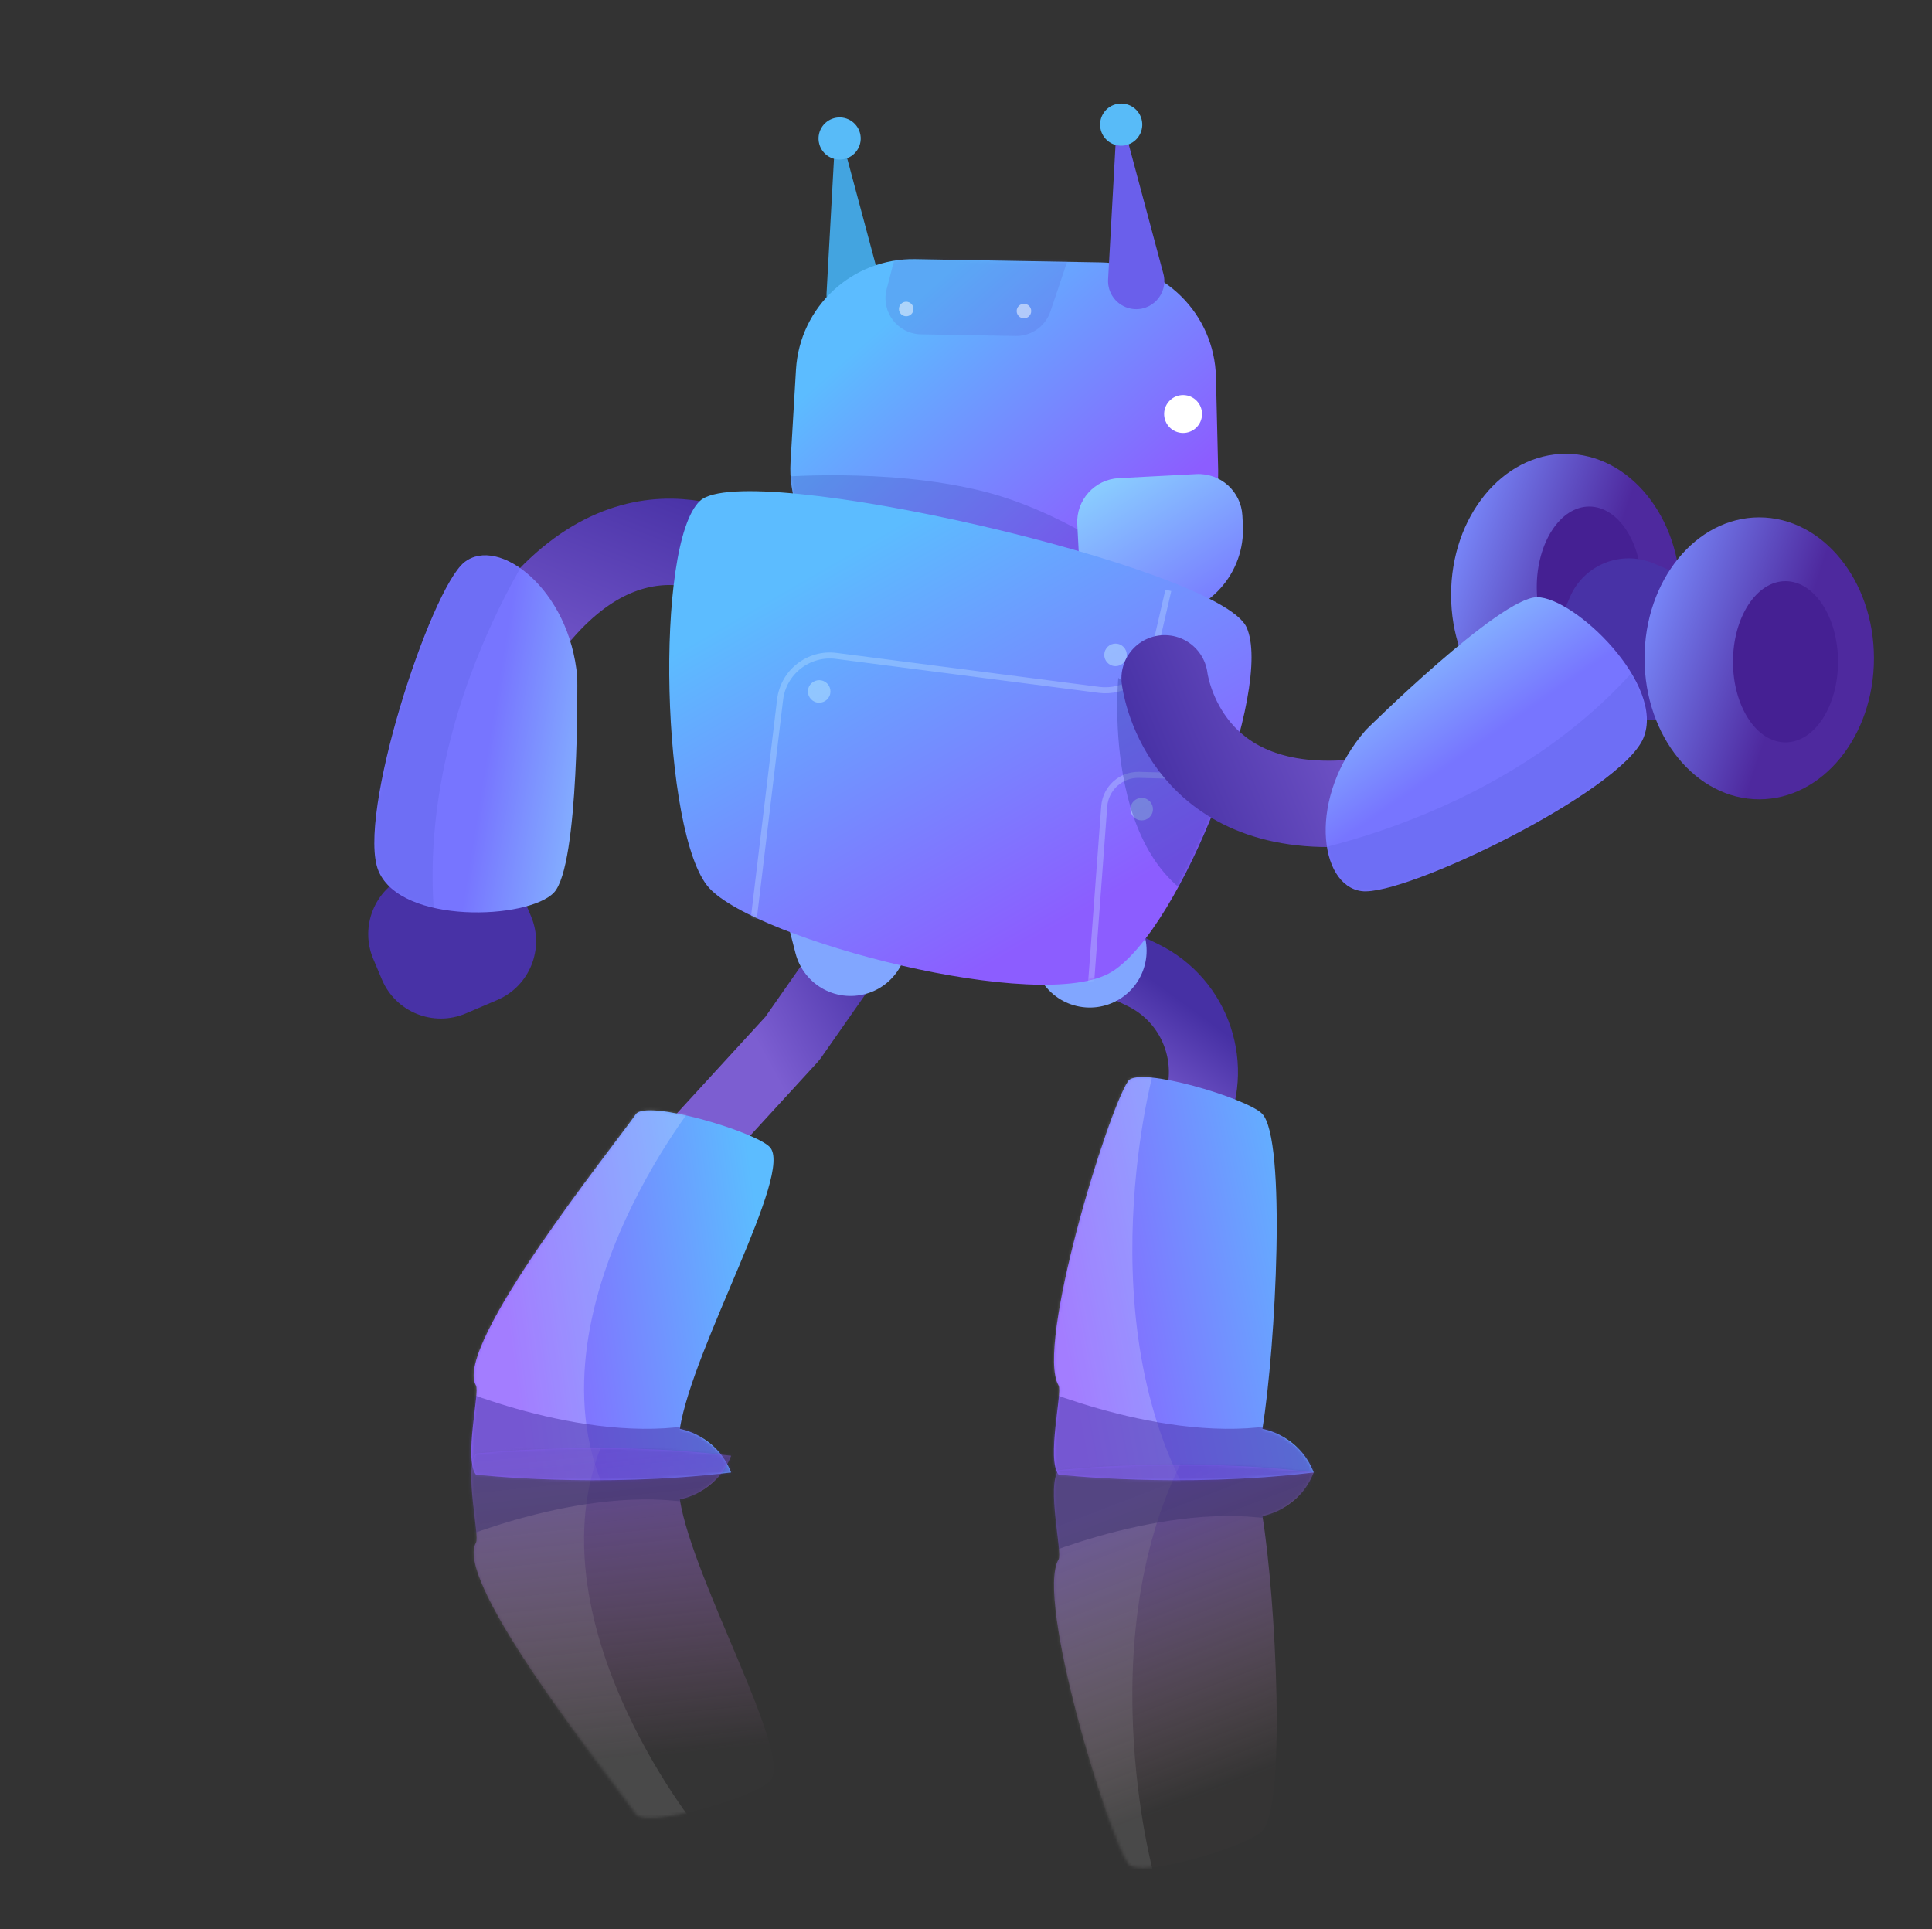 <svg width="699" height="698" viewBox="0 0 699 698" fill="none" xmlns="http://www.w3.org/2000/svg">
<rect x="0" y="0" width="699" height="698" fill="#333333" stroke="none"/>
<path d="M387.078 339.967L413.397 352.717C433.151 362.286 441.12 386.265 431.024 405.754L412.896 440.747" stroke="url(#paint0_linear)" stroke-width="24.998" stroke-linecap="round" stroke-linejoin="round"/>
<path d="M387.078 315.984L394.281 343.95" stroke="#81A6FF" stroke-width="41.126" stroke-linecap="round" stroke-linejoin="round"/>
<path fill-rule="evenodd" clip-rule="evenodd" d="M408.173 391.09C411.946 385.572 451.281 397.352 456.657 402.949C465.47 412.123 461.596 486.909 456.749 516.937C456.749 516.937 469.962 519 475.311 532.719C427.266 538.542 382.996 533.5 382.996 533.5C378.561 527.979 384.443 503.688 382.996 501.247C374.531 486.959 400.822 401.838 408.173 391.09Z" fill="url(#paint1_linear)"/>
<mask id="mask0" mask-type="alpha" maskUnits="userSpaceOnUse" x="356" y="383" width="161" height="182">
<path fill-rule="evenodd" clip-rule="evenodd" d="M408.173 391.09C411.946 385.572 451.281 397.352 456.657 402.949C465.47 412.123 461.596 486.909 456.749 516.937C456.749 516.937 469.962 519 475.311 532.719C427.266 538.542 382.996 533.5 382.996 533.5C378.561 527.979 384.443 503.688 382.996 501.247C374.531 486.959 400.822 401.838 408.173 391.09Z" fill="white"/>
</mask>
<g mask="url(#mask0)">
<path opacity="0.2" fill-rule="evenodd" clip-rule="evenodd" d="M417.063 388.75C417.063 388.75 390.154 488.92 439.096 555.576L402.313 574.177L351.312 518.315L386.964 390.34L417.063 388.75Z" fill="white"/>
<path opacity="0.5" fill-rule="evenodd" clip-rule="evenodd" d="M367.202 498.744C367.202 498.744 417.153 521.952 459.285 515.929L490.784 540.308C490.784 540.308 410.82 547.868 370.897 544.469C330.974 541.07 340.36 527.5 340.36 527.5L367.202 498.744Z" fill="#4832A6"/>
</g>
<path d="M320.544 327.306L286.697 375.696L238.624 428.146" stroke="url(#paint2_linear)" stroke-width="24.998" stroke-linecap="round" stroke-linejoin="round"/>
<path d="M300.528 311.793L307.731 339.759" stroke="#81A6FF" stroke-width="41.126" stroke-linecap="round" stroke-linejoin="round"/>
<path fill-rule="evenodd" clip-rule="evenodd" d="M230.013 403.117C233.787 397.6 273.122 409.38 278.498 414.976C287.311 424.151 250.797 486.909 245.95 516.937C245.95 516.937 259.163 519 264.512 532.719C216.467 538.542 172.198 533.5 172.198 533.5C167.763 527.979 173.644 503.688 172.198 501.247C163.732 486.959 222.663 413.865 230.013 403.117Z" fill="url(#paint3_linear)"/>
<mask id="mask1" mask-type="alpha" maskUnits="userSpaceOnUse" x="158" y="388" width="149" height="177">
<path fill-rule="evenodd" clip-rule="evenodd" d="M230.013 403.117C233.787 397.6 273.122 409.38 278.498 414.976C287.311 424.151 250.797 486.909 245.95 516.937C245.95 516.937 259.163 519 264.512 532.719C216.467 538.542 172.198 533.5 172.198 533.5C167.763 527.979 173.644 503.688 172.198 501.247C163.732 486.959 222.663 413.865 230.013 403.117Z" fill="white"/>
</mask>
<g mask="url(#mask1)">
<path opacity="0.2" fill-rule="evenodd" clip-rule="evenodd" d="M251.727 398.79C251.727 398.79 179.356 488.92 228.297 555.576L191.514 574.177L140.513 518.315L176.165 390.34L251.727 398.79Z" fill="white"/>
<path opacity="0.5" fill-rule="evenodd" clip-rule="evenodd" d="M156.403 498.744C156.403 498.744 206.355 521.952 248.486 515.929L279.985 540.308C279.985 540.308 200.021 547.868 160.098 544.469C120.175 541.07 129.561 527.5 129.561 527.5L156.403 498.744Z" fill="#4832A6"/>
</g>
<path fill-rule="evenodd" clip-rule="evenodd" d="M307.196 116.672C302.237 115.672 298.766 111.182 299.045 106.132L301.851 55.338L305.71 54.304L319.042 104.059C320.997 111.356 314.601 118.166 307.196 116.672Z" fill="#43A4E0"/>
<path fill-rule="evenodd" clip-rule="evenodd" d="M305.753 57.475C301.683 58.566 297.499 56.151 296.409 52.08C295.318 48.01 297.733 43.827 301.804 42.736C305.874 41.646 310.057 44.061 311.148 48.131C312.238 52.201 309.823 56.385 305.753 57.475Z" fill="#58BBF8"/>
<path fill-rule="evenodd" clip-rule="evenodd" d="M439.931 136.371C439.387 113.612 420.989 95.332 398.227 94.935L331.111 93.763C308.349 93.366 289.325 110.992 287.987 133.719L286.017 167.165C284.599 191.26 303.527 211.69 327.66 212.111L397.546 213.331C421.679 213.752 441.309 193.996 440.732 169.866L439.931 136.371Z" fill="url(#paint4_linear)"/>
<mask id="mask2" mask-type="alpha" maskUnits="userSpaceOnUse" x="285" y="92" width="158" height="123">
<path fill-rule="evenodd" clip-rule="evenodd" d="M439.931 136.371C439.387 113.612 420.989 95.332 398.227 94.935L331.111 93.763C308.349 93.366 289.325 110.992 287.987 133.719L286.017 167.165C284.599 191.26 303.527 211.69 327.66 212.111L397.546 213.331C421.679 213.752 441.309 193.996 440.732 169.866L439.931 136.371Z" fill="white"/>
</mask>
<g mask="url(#mask2)">
<path opacity="0.2" fill-rule="evenodd" clip-rule="evenodd" d="M388.112 88.72C390.779 80.8 385.428 72.448 377.119 71.561L341.906 67.801C335.478 67.114 329.515 71.232 327.88 77.486L320.795 104.583C318.654 112.771 324.744 120.802 333.205 120.95L367.443 121.548C373.135 121.647 378.235 118.05 380.052 112.655L388.112 88.72Z" fill="#525DD0"/>
<path opacity="0.5" fill-rule="evenodd" clip-rule="evenodd" d="M370.418 115.167C368.965 115.142 367.808 113.944 367.833 112.491C367.859 111.038 369.057 109.881 370.51 109.906C371.963 109.932 373.12 111.13 373.094 112.583C373.069 114.035 371.871 115.193 370.418 115.167Z" fill="white"/>
<path opacity="0.5" fill-rule="evenodd" clip-rule="evenodd" d="M327.822 114.424C326.369 114.398 325.212 113.2 325.237 111.747C325.263 110.295 326.461 109.137 327.914 109.163C329.366 109.188 330.524 110.386 330.498 111.839C330.473 113.292 329.275 114.449 327.822 114.424Z" fill="white"/>
<path opacity="0.2" fill-rule="evenodd" clip-rule="evenodd" d="M279.256 172.77C279.256 172.77 320.35 168.93 355.455 177.683C390.56 186.436 421.014 212.391 421.014 212.391C421.014 212.391 369.147 221.256 366.02 220.873C362.894 220.489 328.414 211.812 322.161 211.044C315.908 210.276 279.256 172.77 279.256 172.77Z" fill="#273199"/>
</g>
<path fill-rule="evenodd" clip-rule="evenodd" d="M427.921 156.642C424.134 156.576 421.118 153.452 421.184 149.665C421.25 145.878 424.374 142.861 428.161 142.928C431.948 142.994 434.965 146.117 434.898 149.905C434.832 153.692 431.709 156.708 427.921 156.642Z" fill="white"/>
<path d="M449.498 186.54C449.039 177.784 441.569 171.058 432.813 171.517L404.785 172.986C396.029 173.445 389.303 180.915 389.762 189.671L390.385 201.562C391.057 214.383 401.995 224.232 414.817 223.56L419.63 223.308C437.142 222.39 450.594 207.45 449.676 189.938L449.498 186.54Z" fill="url(#paint5_linear)"/>
<path fill-rule="evenodd" clip-rule="evenodd" d="M409.064 111.649C404.105 110.648 400.634 106.159 400.913 101.109L403.718 50.315L407.578 49.281L420.909 99.035C422.865 106.333 416.469 113.143 409.064 111.649Z" fill="#6A5FEB"/>
<path fill-rule="evenodd" clip-rule="evenodd" d="M407.621 52.452C403.551 53.543 399.367 51.127 398.277 47.057C397.186 42.987 399.601 38.804 403.671 37.713C407.741 36.623 411.925 39.038 413.016 43.108C414.106 47.178 411.691 51.361 407.621 52.452Z" fill="#58BBF8"/>
<path d="M272.88 205.644C272.88 205.644 234.051 175.939 195.179 220.952" stroke="url(#paint6_linear)" stroke-width="31.248" stroke-linecap="round" stroke-linejoin="round"/>
<path fill-rule="evenodd" clip-rule="evenodd" d="M189.017 324.123C184.037 312.307 170.397 306.796 158.606 311.836L147.265 316.684C135.559 321.688 130.097 335.209 135.041 346.94L138.16 354.343C143.14 366.159 156.781 371.67 168.572 366.63L179.913 361.781C191.618 356.777 197.081 343.256 192.137 331.526L189.017 324.123Z" fill="#4832A6"/>
<path fill-rule="evenodd" clip-rule="evenodd" d="M167.97 203.449C180.225 193.654 206.147 213.044 208.857 245.033C208.857 245.033 209.755 313.252 200.372 322.969C190.989 332.685 145.203 334.558 136.964 315.149C128.726 295.74 155.715 213.243 167.97 203.449Z" fill="url(#paint7_linear)"/>
<mask id="mask3" mask-type="alpha" maskUnits="userSpaceOnUse" x="101" y="193" width="138" height="153">
<path fill-rule="evenodd" clip-rule="evenodd" d="M167.97 203.449C180.225 193.654 206.147 213.044 208.857 245.033C208.857 245.033 209.755 313.252 200.372 322.969C190.989 332.685 145.203 334.558 136.964 315.149C128.726 295.74 155.715 213.243 167.97 203.449Z" fill="white"/>
</mask>
<g mask="url(#mask3)">
<path opacity="0.1" fill-rule="evenodd" clip-rule="evenodd" d="M197.838 190.309C197.838 190.309 141.525 267.296 160.361 352.855L83.917 312.253L139.721 198.865L197.838 190.309Z" fill="#273199"/>
</g>
<path fill-rule="evenodd" clip-rule="evenodd" d="M450.941 226.81C440.765 205.214 269.926 165.773 253.286 181.178C236.646 196.582 239.346 302.401 256.583 321.263C273.82 340.125 377.082 367.299 402.322 351.538C427.561 335.778 461.117 248.405 450.941 226.81Z" fill="url(#paint8_linear)"/>
<mask id="mask4" mask-type="alpha" maskUnits="userSpaceOnUse" x="216" y="166" width="245" height="206">
<path fill-rule="evenodd" clip-rule="evenodd" d="M450.941 226.81C440.765 205.214 269.926 165.773 253.286 181.178C236.646 196.582 239.346 302.401 256.583 321.263C273.82 340.125 377.082 367.299 402.322 351.538C427.561 335.778 461.117 248.405 450.941 226.81Z" fill="white"/>
</mask>
<g mask="url(#mask4)">
<path opacity="0.3" d="M449.451 281.302L412.135 280.335C405.555 280.164 400 285.188 399.511 291.752L394.577 358.016" stroke="#CDEEFF" stroke-width="2.177"/>
<path opacity="0.5" fill-rule="evenodd" clip-rule="evenodd" d="M412.144 296.707C414.337 297.213 416.525 295.846 417.031 293.653C417.538 291.46 416.17 289.271 413.977 288.765C411.784 288.259 409.596 289.626 409.089 291.819C408.583 294.012 409.95 296.201 412.144 296.707Z" fill="#BBE9FF"/>
<path opacity="0.3" d="M422.707 213.59L417.611 235.664C415.512 244.755 406.859 250.773 397.605 249.576L302.581 237.291C292.58 235.998 283.443 243.109 282.24 253.121L272.701 332.505" stroke="#CDEEFF" stroke-width="2.177"/>
<path opacity="0.5" fill-rule="evenodd" clip-rule="evenodd" d="M295.469 254.118C297.662 254.625 299.85 253.257 300.357 251.064C300.863 248.871 299.496 246.683 297.303 246.176C295.109 245.67 292.921 247.037 292.415 249.23C291.908 251.424 293.276 253.612 295.469 254.118Z" fill="#BBE9FF"/>
<path opacity="0.5" fill-rule="evenodd" clip-rule="evenodd" d="M402.684 240.894C404.877 241.4 407.065 240.033 407.571 237.84C408.078 235.646 406.71 233.458 404.517 232.952C402.324 232.445 400.136 233.813 399.629 236.006C399.123 238.199 400.491 240.387 402.684 240.894Z" fill="#BBE9FF"/>
<path opacity="0.33" fill-rule="evenodd" clip-rule="evenodd" d="M404.6 245.259C404.6 245.259 397.313 320.496 445.808 330.177C494.303 339.858 450.451 274.988 450.451 274.988L404.6 245.259Z" fill="#273199"/>
</g>
<g opacity="0.5">
<path fill-rule="evenodd" clip-rule="evenodd" d="M408.173 674.306C411.946 679.824 451.281 668.044 456.657 662.447C465.47 653.273 461.596 578.487 456.749 548.459C456.749 548.459 469.962 546.396 475.311 532.677C427.266 526.854 382.996 531.896 382.996 531.896C378.561 537.417 384.443 561.708 382.996 564.149C374.531 578.438 400.822 663.559 408.173 674.306Z" fill="url(#paint9_linear)"/>
<mask id="mask5" mask-type="alpha" maskUnits="userSpaceOnUse" x="356" y="501" width="161" height="181">
<path fill-rule="evenodd" clip-rule="evenodd" d="M408.173 674.306C411.946 679.824 451.281 668.044 456.657 662.447C465.47 653.273 461.596 578.487 456.749 548.459C456.749 548.459 469.962 546.396 475.311 532.677C427.266 526.854 382.996 531.896 382.996 531.896C378.561 537.417 384.443 561.708 382.996 564.149C374.531 578.438 400.822 663.559 408.173 674.306Z" fill="white"/>
</mask>
<g mask="url(#mask5)">
<path opacity="0.2" fill-rule="evenodd" clip-rule="evenodd" d="M417.063 676.646C417.063 676.646 390.154 576.477 439.096 509.82L402.313 491.219L351.312 547.082L386.964 675.056L417.063 676.646Z" fill="white"/>
<path opacity="0.5" fill-rule="evenodd" clip-rule="evenodd" d="M367.202 566.652C367.202 566.652 417.153 543.444 459.285 549.467L490.784 525.088C490.784 525.088 410.82 517.528 370.897 520.927C330.974 524.326 340.36 537.896 340.36 537.896L367.202 566.652Z" fill="#4832A6"/>
</g>
</g>
<g opacity="0.5">
<path fill-rule="evenodd" clip-rule="evenodd" d="M230.013 656.279C233.787 661.796 273.122 650.016 278.498 644.42C287.311 635.245 250.797 572.487 245.95 542.459C245.95 542.459 259.163 540.396 264.512 526.677C216.467 520.854 172.198 525.896 172.198 525.896C167.763 531.417 173.644 555.708 172.198 558.149C163.732 572.437 222.663 645.531 230.013 656.279Z" fill="url(#paint10_linear)"/>
<mask id="mask6" mask-type="alpha" maskUnits="userSpaceOnUse" x="158" y="495" width="149" height="177">
<path fill-rule="evenodd" clip-rule="evenodd" d="M230.013 656.279C233.787 661.796 273.122 650.016 278.498 644.42C287.311 635.245 250.797 572.487 245.95 542.459C245.95 542.459 259.163 540.396 264.512 526.677C216.467 520.854 172.198 525.896 172.198 525.896C167.763 531.417 173.644 555.708 172.198 558.149C163.732 572.437 222.663 645.531 230.013 656.279Z" fill="white"/>
</mask>
<g mask="url(#mask6)">
<path opacity="0.2" fill-rule="evenodd" clip-rule="evenodd" d="M251.727 660.606C251.727 660.606 179.356 570.477 228.297 503.82L191.514 485.219L140.513 541.082L176.165 669.056L251.727 660.606Z" fill="white"/>
<path opacity="0.5" fill-rule="evenodd" clip-rule="evenodd" d="M156.403 560.652C156.403 560.652 206.355 537.444 248.486 543.467L279.985 519.088C279.985 519.088 200.021 511.528 160.098 514.927C120.175 518.326 129.561 531.896 129.561 531.896L156.403 560.652Z" fill="#4832A6"/>
</g>
</g>
<path fill-rule="evenodd" clip-rule="evenodd" d="M566.5 266.176C589.42 266.176 608 243.343 608 215.176C608 187.01 589.42 164.176 566.5 164.176C543.58 164.176 525 187.01 525 215.176C525 243.343 543.58 266.176 566.5 266.176Z" fill="url(#paint11_linear)"/>
<path fill-rule="evenodd" clip-rule="evenodd" d="M575 241.576C585.493 241.576 594 228.521 594 212.418C594 196.314 585.493 183.26 575 183.26C564.507 183.26 556 196.314 556 212.418C556 228.521 564.507 241.576 575 241.576Z" fill="#452093"/>
<path d="M421.355 245.407C421.355 245.407 426.959 293.973 486.342 290.667" stroke="url(#paint12_linear)" stroke-width="31.248" stroke-linecap="round" stroke-linejoin="round"/>
<path fill-rule="evenodd" clip-rule="evenodd" d="M564.837 223.43C559.797 235.22 565.308 248.861 577.124 253.841L588.49 258.631C600.221 263.575 613.742 258.113 618.746 246.407L621.904 239.021C626.944 227.23 621.433 213.59 609.617 208.61L598.251 203.819C586.52 198.875 572.999 204.338 567.995 216.043L564.837 223.43Z" fill="#4832A6"/>
<path fill-rule="evenodd" clip-rule="evenodd" d="M492.652 322.398C477.093 320.386 473.034 288.27 494.163 264.099C494.163 264.099 542.612 216.064 556.119 216.064C569.627 216.064 602.78 247.699 594.541 267.107C586.302 286.516 508.211 324.409 492.652 322.398Z" fill="url(#paint13_linear)"/>
<mask id="mask7" mask-type="alpha" maskUnits="userSpaceOnUse" x="469" y="198" width="139" height="153">
<path fill-rule="evenodd" clip-rule="evenodd" d="M492.652 322.398C477.093 320.386 473.034 288.27 494.163 264.099C494.163 264.099 542.612 216.064 556.119 216.064C569.627 216.064 602.78 247.699 594.541 267.107C586.302 286.516 508.211 324.409 492.652 322.398Z" fill="white"/>
</mask>
<g mask="url(#mask7)">
<path opacity="0.1" fill-rule="evenodd" clip-rule="evenodd" d="M462.452 310.04C462.452 310.04 556.95 297.068 605.412 224.085L629.307 307.279L508.978 345.902L462.452 310.04Z" fill="#273199"/>
</g>
<path fill-rule="evenodd" clip-rule="evenodd" d="M636.5 289.176C659.42 289.176 678 266.343 678 238.176C678 210.01 659.42 187.176 636.5 187.176C613.58 187.176 595 210.01 595 238.176C595 266.343 613.58 289.176 636.5 289.176Z" fill="url(#paint14_linear)"/>
<path fill-rule="evenodd" clip-rule="evenodd" d="M646 268.576C656.493 268.576 665 255.521 665 239.418C665 223.314 656.493 210.26 646 210.26C635.507 210.26 627 223.314 627 239.418C627 255.521 635.507 268.576 646 268.576Z" fill="#452093"/>
<defs>
<linearGradient id="paint0_linear" x1="359.339" y1="361.753" x2="382.808" y2="329.55" gradientUnits="userSpaceOnUse">
<stop stop-color="#7C5ED1"/>
<stop offset="1" stop-color="#4630A4"/>
</linearGradient>
<linearGradient id="paint1_linear" x1="473.917" y1="399.055" x2="372.097" y2="418.84" gradientUnits="userSpaceOnUse">
<stop stop-color="#5CBCFF"/>
<stop offset="1" stop-color="#8C5DFF"/>
</linearGradient>
<linearGradient id="paint2_linear" x1="269.055" y1="368.03" x2="317.584" y2="341.574" gradientUnits="userSpaceOnUse">
<stop stop-color="#7C5ED1"/>
<stop offset="1" stop-color="#4630A4"/>
</linearGradient>
<linearGradient id="paint3_linear" x1="268.677" y1="400.659" x2="174.937" y2="413.507" gradientUnits="userSpaceOnUse">
<stop stop-color="#5CBCFF"/>
<stop offset="1" stop-color="#8C5DFF"/>
</linearGradient>
<linearGradient id="paint4_linear" x1="353.833" y1="87.442" x2="429.481" y2="173.245" gradientUnits="userSpaceOnUse">
<stop stop-color="#5CBCFF"/>
<stop offset="1" stop-color="#8C5DFF"/>
</linearGradient>
<linearGradient id="paint5_linear" x1="434.305" y1="150.541" x2="468.524" y2="204.94" gradientUnits="userSpaceOnUse">
<stop stop-color="#8ACFFF"/>
<stop offset="1" stop-color="#7775FF"/>
</linearGradient>
<linearGradient id="paint6_linear" x1="162.487" y1="243.965" x2="197.728" y2="153.116" gradientUnits="userSpaceOnUse">
<stop stop-color="#7C5ED1"/>
<stop offset="1" stop-color="#4630A4"/>
</linearGradient>
<linearGradient id="paint7_linear" x1="239.58" y1="230.07" x2="184.469" y2="221.195" gradientUnits="userSpaceOnUse">
<stop stop-color="#8ACFFF"/>
<stop offset="1" stop-color="#7775FF"/>
</linearGradient>
<linearGradient id="paint8_linear" x1="344.473" y1="178.391" x2="421.611" y2="312.667" gradientUnits="userSpaceOnUse">
<stop stop-color="#5CBCFF"/>
<stop offset="1" stop-color="#8C5DFF"/>
</linearGradient>
<linearGradient id="paint9_linear" x1="416.645" y1="656.68" x2="377.108" y2="553.683" gradientUnits="userSpaceOnUse">
<stop stop-color="#FBBBCE" stop-opacity="0.01"/>
<stop offset="1" stop-color="#8C5DFF"/>
</linearGradient>
<linearGradient id="paint10_linear" x1="198.268" y1="639.173" x2="186.395" y2="526.772" gradientUnits="userSpaceOnUse">
<stop stop-color="#F79CE7" stop-opacity="0.01"/>
<stop offset="1" stop-color="#8C5DFF"/>
</linearGradient>
<linearGradient id="paint11_linear" x1="514.189" y1="221.399" x2="570.23" y2="239.874" gradientUnits="userSpaceOnUse">
<stop stop-color="#7B8DFF"/>
<stop offset="1" stop-color="#4E299E"/>
</linearGradient>
<linearGradient id="paint12_linear" x1="525.606" y1="298.197" x2="435.774" y2="335.955" gradientUnits="userSpaceOnUse">
<stop stop-color="#7C5ED1"/>
<stop offset="1" stop-color="#4630A4"/>
</linearGradient>
<linearGradient id="paint13_linear" x1="462.057" y1="252.393" x2="493.956" y2="298.202" gradientUnits="userSpaceOnUse">
<stop stop-color="#8ACFFF"/>
<stop offset="1" stop-color="#7775FF"/>
</linearGradient>
<linearGradient id="paint14_linear" x1="584.189" y1="244.399" x2="640.23" y2="262.874" gradientUnits="userSpaceOnUse">
<stop stop-color="#7B8DFF"/>
<stop offset="1" stop-color="#4E299E"/>
</linearGradient>
</defs>
</svg>
